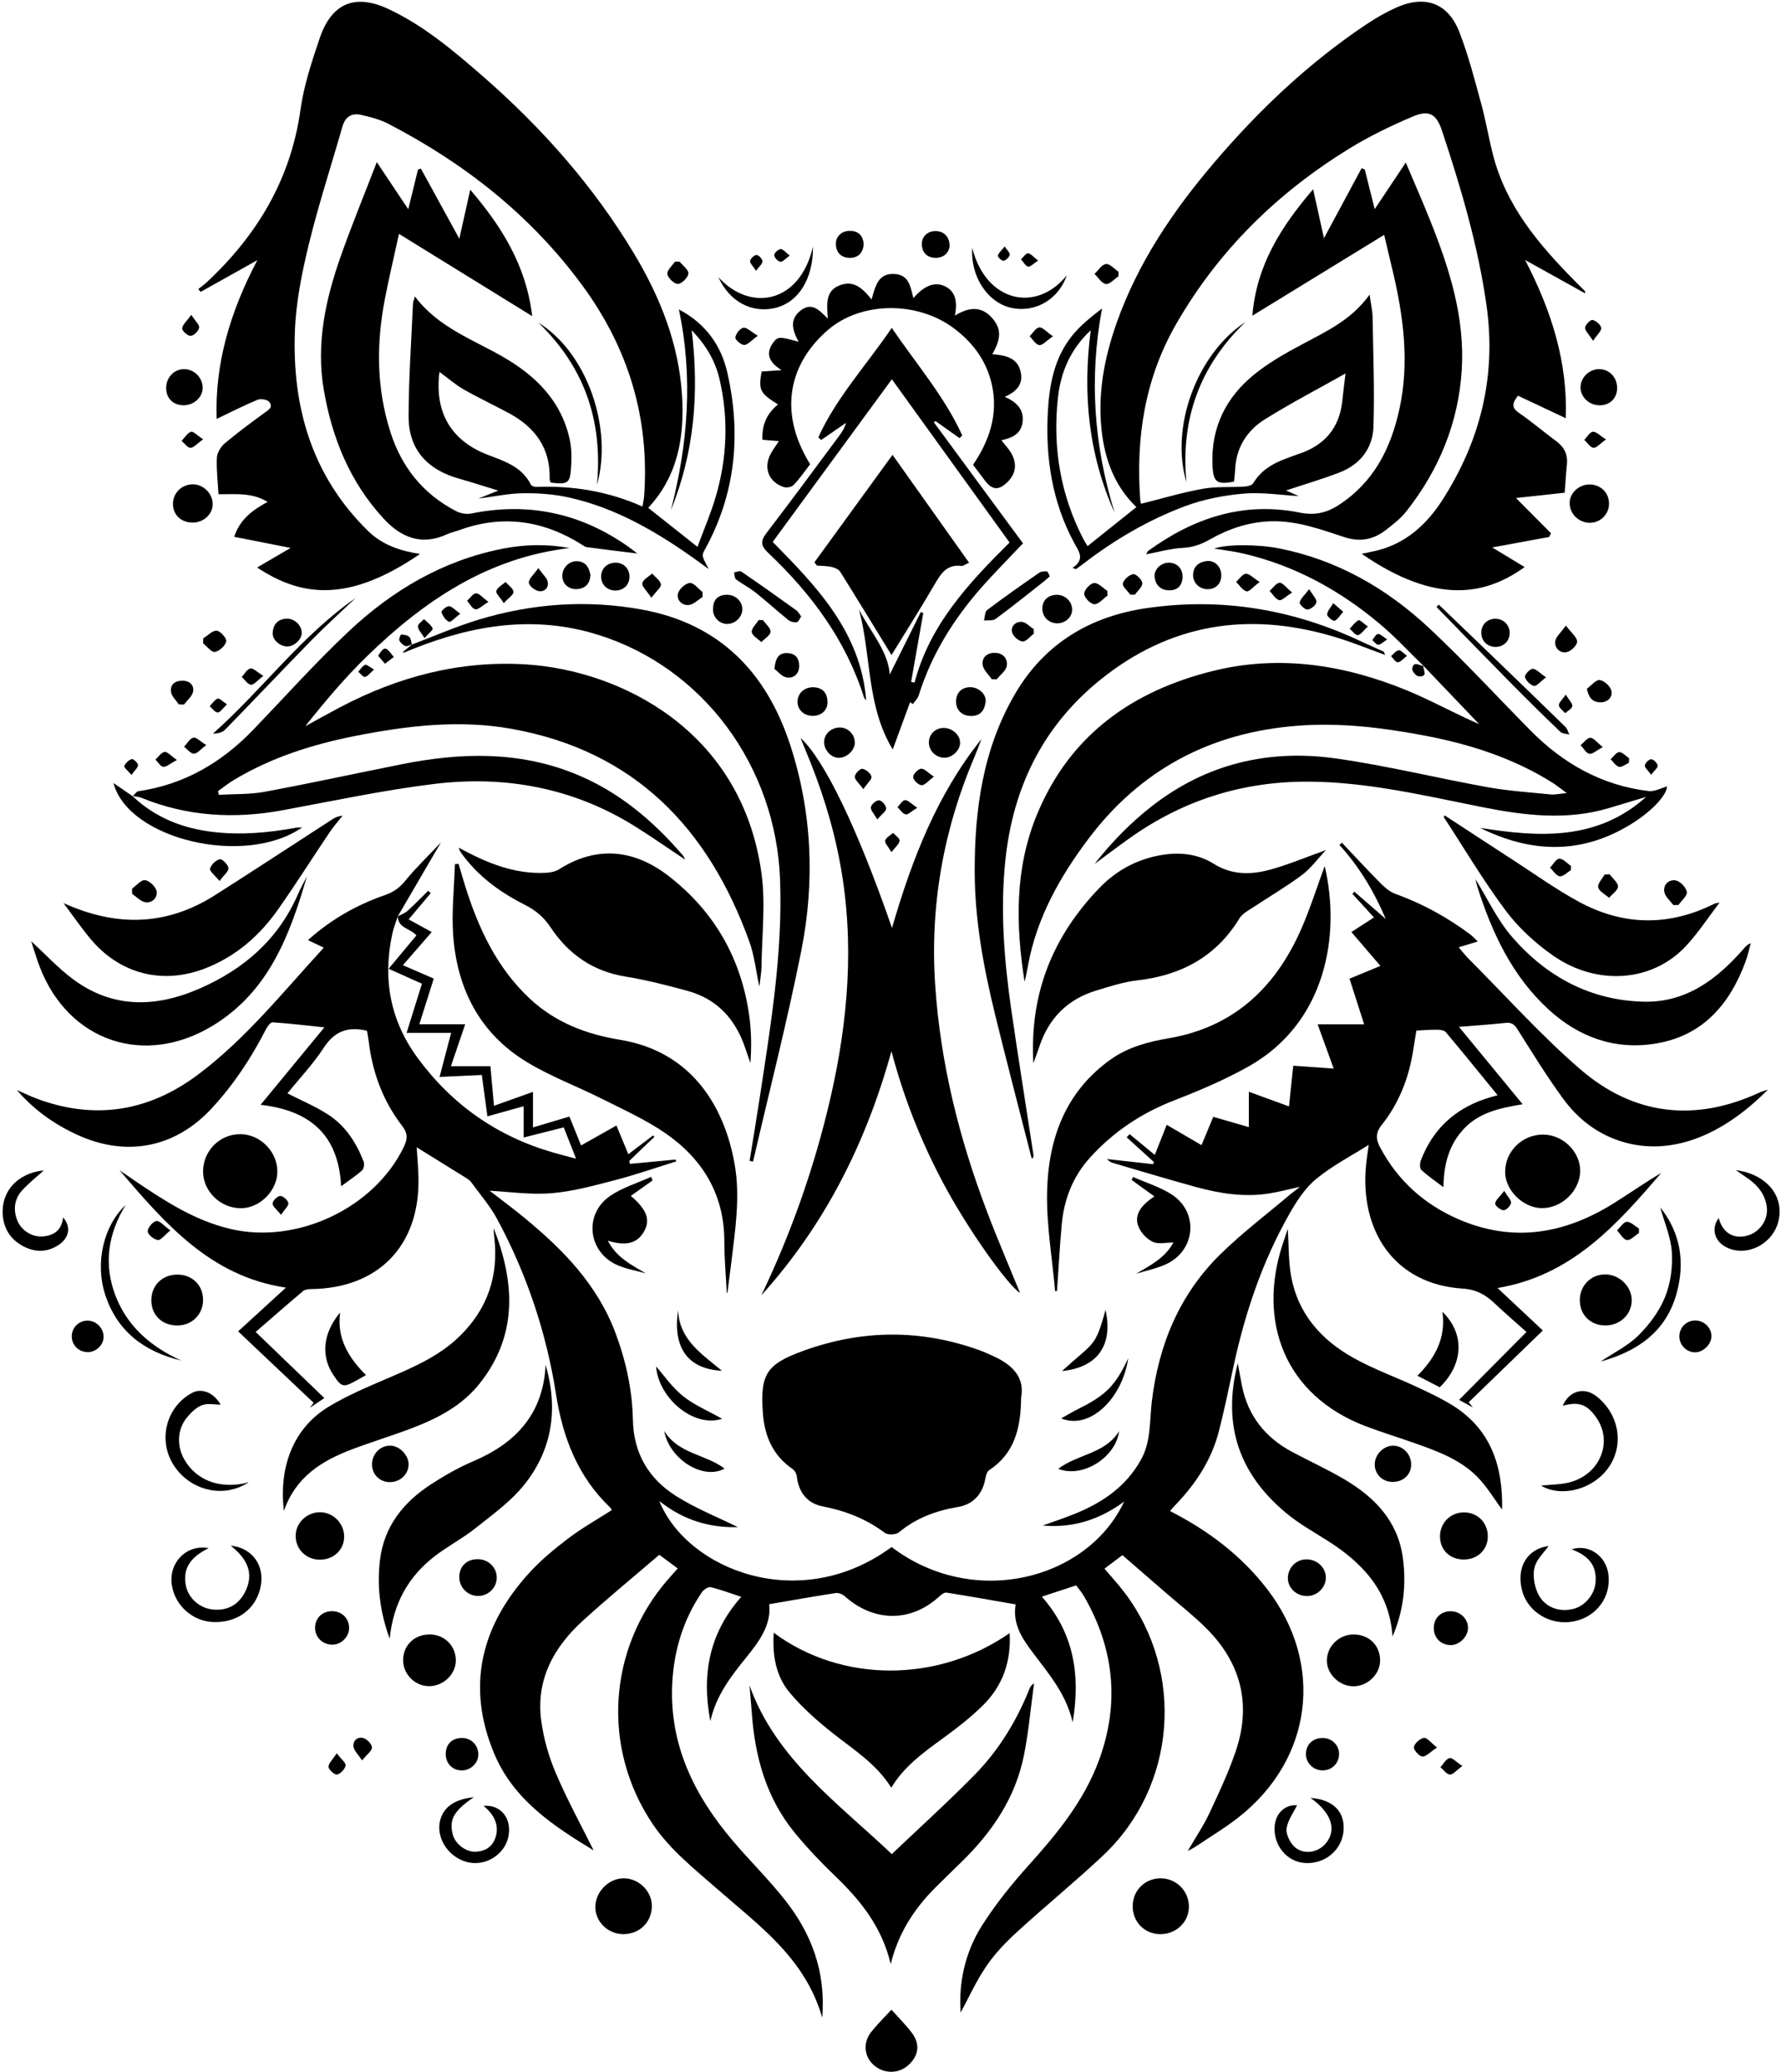 <svg width="485" height="564" viewBox="0 0 485 564" fill="none" xmlns="http://www.w3.org/2000/svg">
<path d="M108.32 249.42C109.23 248.92 110.26 248.57 111.01 247.9C112.94 246.16 114.74 244.28 116.6 242.46L117.31 243.09C115.38 245.39 113.44 247.68 111.29 250.24C113.45 251.43 115.46 252.53 117.57 253.69C114.97 256.68 112.46 259.55 109.71 262.71L118.12 266.35C116.79 270.56 115.51 274.6 114.19 278.79H126.68L122.79 290.2H133.55C133.84 293.38 134.15 296.92 134.52 300.98C138.23 299.65 141.47 298.5 145.14 297.19V306.86C148.72 305.8 151.74 304.9 155.06 303.91C156.02 306.27 157.05 308.83 158.24 311.77C161.45 309.96 164.55 308.21 167.87 306.34C168.81 308.6 169.87 311.16 171.11 314.16C173.45 312.38 175.64 310.72 177.83 309.05L178.21 309.42C175.93 311.61 173.64 313.79 171.36 315.98L171.54 316.79L183.96 315.61L184.13 316.12C178.61 317.83 173.15 319.74 167.57 321.19C161.84 322.68 156.03 324.3 150.17 324.77C144.36 325.24 138.43 324.35 133.34 324.1C135.92 326.1 139.45 328.7 142.83 331.48C153.33 340.12 162.66 349.64 167.59 362.77C170.47 370.44 172.18 378.34 172.35 386.44C172.54 395.62 176.66 402.46 184.04 407.15C189.4 410.56 195.42 412.93 200.95 415.66C193.5 415.85 186.3 413.93 179.55 408.56C187.06 427.18 217.73 439.54 242.8 421.07C265.2 438.08 296.21 429.91 306.12 408.71C299.24 413.77 292.01 415.92 283.96 415.22C286.76 414.21 289.58 413.27 292.35 412.17C300.05 409.1 306.66 404.7 310.78 397.17C313.48 392.23 313.03 386.76 313.66 381.48C315.5 366.08 321.15 352.39 332.27 341.45C338.23 335.58 344.97 330.5 351.37 325.08C352.03 324.52 352.74 324.03 354.03 323.03C350.8 323.74 348.33 324.39 345.82 324.8C338.93 325.95 332.19 324.86 325.57 323.05C318.07 321 310.63 318.74 303.17 316.56C302.55 316.38 301.97 316.08 301.47 315.47C305.65 315.94 309.84 316.4 314.02 316.87L314.22 316.27C311.75 314.03 309.28 311.79 306.81 309.55L307.62 308.7C309.86 310.54 312.09 312.38 314.47 314.34C315.65 311.36 316.75 308.59 317.72 306.15C320.87 307.99 323.91 309.77 327.2 311.69C328.35 308.91 329.37 306.44 330.39 303.98C333.6 304.91 336.72 305.81 340.08 306.78V297.15C343.67 298.46 347.05 299.69 351.02 301.14C351.44 297.08 351.81 293.55 352.17 290.06C355.55 290.3 359.09 290.56 363.19 290.85C361.64 286.59 360.24 282.72 358.82 278.81H371.49C370.1 274.49 368.81 270.49 367.49 266.38C370.25 265.24 372.9 264.15 375.91 262.9C373.22 259.76 370.71 256.83 368.01 253.68C370 252.4 372.07 251.06 374.16 249.71C372.08 247.43 370.18 245.36 368.28 243.28L368.81 242.69C371.45 244.98 374.09 247.27 377.36 250.11C374 242.25 369.99 235.73 364.74 229.97L365.42 229.37C368.89 233.02 372.3 236.72 375.84 240.29C377.02 241.47 378.39 242.71 379.91 243.26C387.31 245.93 394.11 249.65 400.39 254.35C401 254.81 401.51 255.39 402.43 256.25C400.58 256.81 399.09 257.26 397.22 257.83C398.18 258.95 398.93 259.94 399.79 260.81C409.92 270.95 419.53 281.71 430.36 291.05C444.91 303.6 461.6 305.51 479.21 297.34C479.79 297.07 480.43 296.92 481.42 296.58C468.66 309.51 454.69 314.62 441.86 310.78C435.03 308.73 429.67 304.55 425.58 298.93C421.23 292.96 417.33 286.65 413.39 280.39C412.51 278.98 411.79 278.21 410.01 278.41C405.95 278.86 401.87 279.11 397.31 279.49C400.4 283.24 403.15 286.59 405.9 289.93C408.67 293.3 411.45 296.67 414.64 300.55C408.5 301.59 403.02 302.74 398.87 307.01C394.7 311.31 393.17 316.59 393.07 323.13C390.65 321.28 388.72 319.99 387.06 318.43C386.6 318 386.63 316.63 386.91 315.88C390.08 307.52 395.98 301.95 404.44 299.1C405.42 298.77 406.42 298.5 407.82 298.09C403.01 292.2 398.43 286.53 393.74 280.95C393.3 280.43 392.21 280.28 391.42 280.27C389.58 280.24 387.73 280.4 385.7 280.5C385.36 282.61 385.04 284.71 384.68 286.81C383.45 293.95 380.77 300.54 376.27 306.18C374.41 308.51 374.74 310.27 375.91 312.45C380.71 321.39 387.86 327.8 397.1 331.82C411.98 338.3 426.05 335.89 439.43 327.52C443.77 324.81 447.97 321.87 452.38 319.25C440.28 333.37 427.98 347.22 407.81 350.57C412.46 354.93 416.7 358.91 420.14 362.13C413.24 368.81 406.6 375.24 399.96 381.66C400.34 382.13 400.71 382.61 401.09 383.08C400.09 382.53 399.08 381.98 397.33 381.02C403.49 374.82 409.43 368.85 415.69 362.54C412.94 360.08 409.87 357.45 406.94 354.68C404.48 352.36 401.94 350.96 398.28 350.73C379.7 349.53 370.18 334.99 372.02 316.89C372.22 314.97 372.54 313.05 372.74 311.6C368.05 314.57 362.81 317.26 358.37 320.93C355.31 323.46 352.98 327.11 350.99 330.64C343.74 343.45 339.09 357.26 335.97 371.61C334.67 377.6 333.46 383.62 331.93 389.55C329.94 397.28 325.7 403.78 320.2 409.5C319.67 410.06 319.17 410.65 318.61 411.27C329.01 416.59 338.07 423.38 345.14 432.61C360.71 452.93 357.46 478.81 337.28 494.64C333.53 497.58 329.4 500.04 325.44 502.71C324.99 503.01 324.49 503.24 323.45 503.8C325.64 500.02 327.76 496.9 329.34 493.53C331.94 487.99 334.56 482.4 336.52 476.62C340.86 463.85 337.93 452.55 328.4 443.09C324.87 439.59 320.92 436.53 317.17 433.26C313.35 429.95 309.54 426.64 305.66 423.28C304.18 424.4 302.55 425.62 300.77 426.96C302.65 429.19 304.61 431.3 306.33 433.59C322.73 455.32 320.27 486.29 300.45 504.97C292.85 512.13 284.73 518.73 277.02 525.78C273.94 528.6 270.96 531.68 268.62 535.12C265.77 539.31 263.66 544 261.61 547.78C261.02 539.96 262.69 531.51 267.43 524.07C271.12 518.27 275.5 512.83 280.11 507.71C287.94 499.02 295.27 490.07 299.33 478.95C304.95 463.54 303.39 448.68 295.22 434.51C294.6 433.43 293.77 432.48 293.06 431.51C289.82 432.57 286.8 433.56 283.71 434.58C292.29 444.31 294.33 455.61 292.11 468.77C290.05 459.83 284.08 454.01 279.47 447.33C277.2 444.04 275.88 440.46 276.6 436.69C270.2 435.58 263.99 434.47 257.76 433.48C257.19 433.39 256.38 433.98 255.87 434.45C248.16 441.6 237.99 441.59 230.04 434.46C229.43 433.91 228.34 433.48 227.57 433.6C221.62 434.51 215.69 435.57 209.48 436.63C210.07 442.31 206.73 446.77 203.21 451.13C199.04 456.28 195 461.5 193.44 468.46C191.01 455.7 193.15 444.45 201.86 434.63C198.96 433.68 196.28 432.66 193.52 432C192.86 431.84 191.62 432.67 191.13 433.39C186.07 440.83 183.54 449.16 183.07 458.08C182.2 474.76 189.01 488.6 199.49 500.95C204.1 506.38 209.2 511.4 213.63 516.97C220.87 526.09 224.93 536.42 223.91 549.15C219.21 532.87 206.59 524.04 195.29 514.12C189.05 508.65 182.5 503.51 177.78 496.53C163.79 475.82 165.49 448.71 181.94 429.84C182.76 428.9 183.6 427.97 184.55 426.9C182.76 425.57 181.06 424.31 179.54 423.18C172.58 429.16 165.51 434.95 158.76 441.09C150.79 448.33 145.91 457.18 147.38 468.29C148.02 473.15 149.42 478.05 151.34 482.57C154.44 489.84 158.26 496.81 161.65 503.64C150.84 497.07 139.81 489.92 134.52 477.16C126.95 458.92 131 442.59 143.98 428.26C147.17 424.74 150.9 421.65 154.7 418.76C158.41 415.94 162.51 413.64 166.57 411.04C166.52 410.95 166.41 410.56 166.16 410.32C157.35 401.92 153.25 391.27 151.42 379.52C148.8 362.72 143.45 346.8 135.41 331.84C133.49 328.27 130.75 325.13 128.35 321.82C128.02 321.36 127.52 320.98 127.04 320.68C122.46 317.82 117.87 314.99 113.47 312.27C113.62 314.78 113.92 317.85 113.96 320.92C114.22 339.16 102.92 350.68 84.7 350.86C83.97 350.86 83.06 350.96 82.55 351.39C78.23 355.03 73.98 358.75 69.62 362.53C75.87 368.54 81.95 374.39 88.33 380.53C86.43 381.79 85.41 382.47 84.39 383.15L85.41 381.82C78.62 375.4 71.84 368.98 64.85 362.37C68.88 358.69 73.17 354.76 77.86 350.47C57.23 347.39 44.92 332.95 32.54 318.51C33.23 318.98 33.93 319.45 34.62 319.93C35.42 320.48 36.22 321.05 37.03 321.59C45.04 327 53.11 332.22 62.73 334.49C80.9 338.78 101.96 328.82 109.98 312.14C111.02 309.97 111.08 308.47 109.49 306.41C104.26 299.63 101.39 291.81 100.39 283.31C100.28 282.36 100.08 281.42 99.93 280.55C94.76 279.32 91.11 280.66 88.17 285.17C85.26 289.63 81.53 293.56 78.27 297.59C82.01 299.5 85.83 301.1 89.26 303.3C94 306.33 97.01 310.94 99.02 316.14C99.28 316.82 99.09 318.12 98.59 318.56C96.95 320.04 95.08 321.26 92.89 322.88C92.2 309.07 84.65 302.26 70.96 300.71C76.87 293.54 82.4 286.83 88.33 279.63C83.38 279.11 78.82 278.56 74.26 278.26C73.68 278.22 72.82 279.37 72.43 280.14C68.4 287.99 63.58 295.31 57.56 301.77C47.71 312.36 34.52 314.97 21.26 308.97C14.9 306.09 9.26 302.13 4.59 296.69C6.37 297.46 8.12 298.32 9.94 299C25.77 304.94 40.48 302.54 53.87 292.53C66.93 282.76 77.05 270.02 88.17 257.94L83.86 255.88C90.16 250.24 97.15 246.28 104.84 243.62C107.16 242.82 108.8 241.65 110.35 239.74C113.21 236.23 116.51 233.08 120.07 229.29C115.89 236.45 112.11 242.93 108.33 249.4C107.83 250.96 107.2 252.49 106.85 254.08C104.16 266.35 106.22 277.72 113.7 287.91C123.08 300.69 135.4 309.3 150.65 313.7C152.53 314.24 154.43 314.72 156.87 315.37L153.52 306.85C149.73 307.81 146.31 308.67 142.59 309.61V301.1C139.22 302.04 136.09 302.91 132.73 303.85C132.2 299.94 131.73 296.4 131.21 292.59C127.54 292.76 123.9 292.93 119.7 293.12C120.85 288.75 121.86 284.88 122.85 281.13H110.72C112.18 276.44 113.56 272.04 114.9 267.75C111.89 266.4 109.01 265.11 105.82 263.68C108.58 260.37 110.99 257.49 113.4 254.6C111.76 252.67 108.37 252.66 108.32 249.41V249.42Z" fill="black"/>
<path d="M352.66 303.79C349.29 302.97 346.22 302.22 342.85 301.4V309.76C339.13 308.78 335.68 307.88 332.1 306.93C330.97 309.71 329.84 312.46 328.72 315.23C328.96 315.28 329.16 315.39 329.33 315.35C347.7 311.21 362.48 301.69 373.13 286.04C380.63 275.02 381.43 263.14 377.67 250.48C375.66 251.86 373.88 253.08 372 254.37C374.69 257.56 377.17 260.5 379.93 263.77C376.56 265.27 373.59 266.59 370.79 267.83C372.21 272.37 373.56 276.7 374.97 281.21H362.73C363.83 285.07 364.95 288.95 366.16 293.2C361.96 293.01 358.21 292.84 354.52 292.68C353.88 296.52 353.3 300.03 352.67 303.78L352.66 303.79Z" fill="black"/>
<path d="M76.66 275.44C84.99 276.07 92.3 276.62 99.87 277.2C99.2 266.11 101.24 256.06 105.83 246.5L105.21 246.12C100.77 248.59 96.33 251.06 91.47 253.76L94.84 255.5C88.9 262.01 83.08 268.4 76.66 275.44Z" fill="black"/>
<path d="M408.99 275.36C402.47 268.4 396.52 262.04 390.4 255.5L394.59 253.92C389.33 251.08 384.63 248.54 380.05 246.07C381.69 251.32 383.64 256.22 384.67 261.31C385.71 266.41 385.82 271.7 386.37 277.26C393.51 276.66 400.82 276.05 408.99 275.36Z" fill="black"/>
<path d="M193.59 505.05C183.21 493.64 174.43 481.49 174.56 465.06C173.21 482.03 179.18 495.55 193.59 505.05Z" fill="black"/>
<path d="M311.08 465.04C311.2 481.18 302.71 493.28 292.46 504.55C306.77 495.21 312.09 481.61 311.08 465.04Z" fill="black"/>
<path d="M316.2 316.93C320.3 316.51 323.98 316.14 327.65 315.77L327.9 314.83C325.09 313.04 322.28 311.26 319.45 309.45C318.37 311.94 317.41 314.14 316.19 316.93H316.2Z" fill="black"/>
<path d="M157.72 314.7L158.01 315.65C161.66 316.03 165.3 316.42 169.34 316.84C168.23 314.09 167.34 311.89 166.34 309.43C163.36 311.25 160.54 312.98 157.72 314.7Z" fill="black"/>
<path d="M339.75 486.19C346.47 479.33 349.81 471.25 347.97 461.45C348.06 470.64 344.43 478.55 339.75 486.19Z" fill="black"/>
<path d="M137.71 461.26C135.89 470.82 138.89 478.86 145.42 485.79C140.99 478.2 137.54 470.3 137.71 461.26Z" fill="black"/>
<path d="M292.04 154.59C295.58 152.22 293.8 150.14 292.53 147.78C286.47 136.56 284.65 124.45 285.36 111.86C285.78 104.45 287.2 97.27 291.98 91.34C294.25 88.53 297.17 86.23 300.11 83.95C296.54 102.95 297.9 121.38 303.54 139.56C296.42 123.77 294.78 107.25 297.03 89.89C291.5 95.05 288.84 101.29 288.08 108.35C286.63 121.87 288.79 134.78 295.11 146.9C295.42 147.5 295.81 148.05 296.17 148.64C300.57 145.12 304.91 141.66 309.46 138.02C304.11 132.9 301.25 126.27 300.19 118.71C298.7 108.09 300.55 97.91 304.05 87.98C309.81 71.65 319.33 57.55 330.46 44.47C342.66 30.13 356.23 17.25 371.91 6.74C374.57 4.96 377.39 3.33 380.31 2.03C388.09 -1.43 394.34 0.83 397.41 8.72C399.87 15.04 401.56 21.67 403.36 28.23C404.65 32.92 405.42 37.74 406.65 42.44C410.25 56.17 419.06 66.54 428.72 76.35C429.68 77.32 430.65 78.28 431.61 79.24C431.65 79.28 431.63 79.39 431.66 79.85C426.33 76.89 421.19 74.03 415.31 70.76C422.58 84.71 426.94 98.76 426.39 113.83C422.01 111.77 417.63 109.71 413.37 107.7C411.66 109.91 411.72 111.05 413.58 112.33C417.1 114.77 420.39 117.55 423.83 120.11C425.99 121.71 426.98 123.72 426.7 126.41C426.44 129.01 426.28 131.63 426.09 134.11C421.61 134.6 417.33 135.06 412.82 135.55C416.32 139.07 419.33 142.1 422.35 145.12L421.88 146.15C416.8 147.09 411.71 148.02 406.36 149C409.47 150.89 412.28 152.59 415.19 154.35C404.8 161.8 391.35 164.91 370.82 150.73C372.33 150.41 373.65 150.17 374.95 149.85C382.93 147.88 388.58 142.66 392.82 136.05C403.18 119.9 407.53 102.31 404.8 83.08C402.49 66.8 397.85 51.13 392.69 35.6C391.18 31.06 389.21 29.82 384.74 31.71C378.76 34.24 372.85 37.11 367.32 40.51C347.81 52.53 331.84 68.15 320.33 88.13C311.73 103.05 309.28 119.18 310.51 136.08C310.54 136.55 310.71 137.01 310.74 137.12C316.39 135.71 321.87 134.06 327.47 133.05C331.18 132.38 335.05 132.68 338.85 132.44C339.69 132.39 340.91 132.12 341.26 131.54C343.29 128.16 346.36 126.26 349.91 124.93C351.09 124.49 352.27 124.01 353.47 123.62C360.59 121.33 364.75 116.61 365.54 109.07C365.81 106.48 366.15 103.89 366.41 101.65C359.09 105.78 351.61 109.67 344.47 114.12C339.55 117.19 336.58 121.87 336.34 127.93C336.3 128.99 336.14 130.05 336.05 131.08C331.36 131.99 330.38 131.26 330.18 126.58C329.74 116.36 333.86 108.1 341.66 101.83C345.58 98.68 350.04 96.14 354.5 93.77C361.12 90.23 367.99 87.13 372.96 80.2C373.31 82.73 373.75 84.52 373.78 86.33C373.95 96.26 374.34 106.2 374.02 116.12C373.83 121.99 370.44 126.41 364.83 128.58C360.12 130.4 355.26 131.82 350.21 133.5C351.55 134.09 352.73 134.61 353.67 135.02C348.75 134.75 343.61 133.92 338.59 134.36C333.23 134.83 327.75 135.89 322.72 137.77C312.64 141.54 303.38 146.99 294.84 153.58C294.24 154.04 293.62 154.47 293.01 154.91L292.06 154.57L292.04 154.59Z" fill="black"/>
<path d="M174.95 137.91C175.14 136.72 175.35 135.88 175.41 135.04C176.93 113.71 171.1 94.64 158.39 77.43C144.39 58.49 126.46 44.43 105.73 33.69C103.44 32.5 100.83 31.83 98.29 31.26C95.75 30.69 94 31.81 93.25 34.45C90.2 45.11 86.74 55.67 84.11 66.44C82.23 74.17 80.61 82.14 80.31 90.05C79.51 110.8 84.96 129.61 100.28 144.57C104.07 148.27 108.98 149.98 114.39 150.77C94.76 164.21 81.95 162.36 70.02 154.46C73.03 152.7 75.89 151.03 79.14 149.14C73.83 148.09 68.91 147.12 63.79 146.11C65.28 141.43 68.7 138.85 72.87 136.61C68.54 133.95 64.12 134.58 59.5 134.52C59.31 131.1 58.9 127.82 59.06 124.56C59.13 123.21 60.13 121.58 61.2 120.68C64.62 117.79 68.25 115.14 71.86 112.48C72.98 111.65 74.52 110.92 73.33 109.41C72.81 108.75 71.02 108.45 70.15 108.81C66.42 110.35 62.82 112.2 59 114.02C58.48 98.99 62.65 84.93 70.08 70.81C64.44 73.97 59.53 76.71 54.63 79.45L53.99 78.69C54.77 78.07 55.58 77.49 56.31 76.82C70.07 63.98 79.21 48.73 81.85 29.73C82.77 23.14 84.94 16.66 87.09 10.32C90.34 0.77 96.78 -1.81 105.94 2.53C115.47 7.04 123.48 13.79 131.36 20.65C147.51 34.72 161.58 50.57 172.64 68.99C179.81 80.93 184.86 93.61 185.73 107.63C186.43 118.94 184.58 129.63 176.52 138.22C180.86 141.66 185.09 145.01 189.94 148.85C191.62 144.28 193.56 139.78 194.93 135.12C198.01 124.64 198.42 114 195.97 103.32C194.82 98.3 192.32 93.99 188.36 89.89C190.44 107.02 189.05 123.23 182.7 138.86C187.31 120.89 188.81 102.81 184.87 84.22C192.14 88.03 196.38 94.01 198.07 101.43C201.87 118.15 200.35 134.36 191.94 149.6C191.06 151.19 191.04 151.18 192.97 154.88C191.92 154.12 190.88 153.35 189.83 152.59C179.15 144.94 167.93 138.3 154.95 135.41C150.9 134.51 146.64 134.2 142.48 134.25C138.45 134.3 134.43 135.18 130.3 135.7C131.97 135.03 133.59 134.37 135.69 133.53C131.82 132.35 128.45 131.25 125.04 130.29C116.42 127.88 111.26 122.4 111.27 113.33C111.28 103.1 112.02 92.87 112.46 82.64C112.48 82.18 112.71 81.72 113 80.7C119.25 89.04 128.54 92.3 136.86 97.06C145.9 102.24 152.93 109.16 155.18 119.78C155.73 122.4 155.68 125.23 155.46 127.92C155.16 131.57 154.44 131.9 149.94 131.35C149.86 131.05 149.67 130.69 149.68 130.34C149.9 121.97 145.72 116.32 138.65 112.49C134.54 110.27 130.3 108.3 126.25 105.98C123.92 104.64 121.86 102.83 119.68 101.23C118.26 112.21 122.84 120 132.93 123.83C137.48 125.56 142.17 127.08 144.58 131.93C144.76 132.29 145.55 132.55 146.04 132.53C155.99 132.16 165.6 133.7 175 137.89L174.95 137.91Z" fill="black"/>
<path d="M387.68 181.28C383.77 177.49 380.07 173.47 375.92 169.97C364.9 160.67 352.52 153.86 338.36 150.62C335.71 150.01 333 149.71 330.64 149.32C333.97 148.1 342.44 148.1 348.39 149.28C364.16 152.41 377.6 160.14 389.17 170.94C398.72 179.86 407.59 189.52 416.79 198.83C425.69 207.84 436.22 213.78 448.92 215.31C450.59 215.51 452.4 214.48 453.98 214.06C453.79 216.65 449.46 221.27 443.06 224.98C429.87 232.63 416.53 232 403.07 225.33C419.14 227.9 434.92 228.87 448.28 216.9C444.97 217.89 441.66 218.87 438.36 219.88C426.67 223.43 415.01 221.95 403.36 219.63C387.7 216.51 372.16 212.78 356.02 212.75C338.25 212.72 322.23 217.8 307.78 228.02C304.68 230.21 301.66 232.52 298.05 235.17C302.88 229.03 307.88 223.97 313.53 219.54C328.42 207.87 345.48 203.84 363.89 206.45C377.74 208.42 391.38 211.79 405.16 214.27C410.8 215.29 416.57 215.65 422.28 216.23C423.41 216.34 424.58 216.05 426.66 215.86C424.9 214.58 423.85 213.72 422.7 213C411.81 206.16 399.75 202.4 387.24 200.08C376.11 198.01 364.91 196.66 353.49 197.52C329.73 199.31 310.55 209.44 296.25 228.51C288.59 238.72 282.41 249.72 280 262.48C279.7 264.07 279.44 265.66 279.01 267.22C276.6 251.81 276.28 236.56 282.34 221.82C291.29 200.06 308.41 188 330.47 182.58C348.46 178.16 366.1 180.94 383.06 187.89C389.69 190.61 395.99 194.13 402.81 197.11C397.73 191.79 392.65 186.48 387.57 181.16L387.67 181.26L387.68 181.28Z" fill="black"/>
<path d="M400.09 199.57L400.42 198.43C393.87 195.3 387.43 191.9 380.75 189.09C365.29 182.59 349.19 180.2 332.71 183.94C310.27 189.04 294.56 202.82 285 223.49C282.31 229.3 281.04 235.76 279.12 241.92L280.11 242.26C280.57 241.44 281.03 240.61 281.49 239.79C291.33 221.91 304.75 207.89 324.01 200.06C343.35 192.2 363.19 192.49 383.26 196.21C388.88 197.25 394.48 198.44 400.09 199.57Z" fill="black"/>
<path d="M278.07 380.33C278.01 388.81 276.22 395.65 269.32 400.19C268.74 400.57 268.48 401.64 268.33 402.44C267.58 406.69 264.97 409.48 260.93 410.16C254.91 411.17 249.52 413.15 244.78 417.08C243.97 417.75 241.77 417.83 240.94 417.21C235.84 413.38 230.19 411.2 223.95 409.99C219.91 409.2 217.49 406.23 217 401.93C216.92 401.19 216.45 400.26 215.86 399.86C210.51 396.2 208.21 390.94 207.75 384.7C206.97 374.08 208.66 371.34 218.69 367.69C234.78 361.84 250.91 361.73 267.03 367.62C268.31 368.09 269.54 368.68 270.78 369.25C275.88 371.59 279.09 375.09 278.08 380.34L278.07 380.33Z" fill="black"/>
<path d="M36.14 216.74C36.66 216.26 37.13 215.43 37.71 215.35C50.19 213.53 60.4 207.54 69.03 198.56C77.62 189.62 85.91 180.36 94.93 171.88C106.82 160.7 120.58 152.55 136.86 149.35C142.92 148.16 149.01 148.03 155.11 149.17C132.81 151.78 115.41 163.57 99.89 178.67C93.86 184.53 88.43 191 83.12 197.67C86.25 195.96 89.35 194.22 92.5 192.56C108.42 184.14 125.39 179.7 143.38 180.85C168.87 182.49 202.03 198.72 207.37 237.71C208.51 246.01 207.47 254.62 207.37 263.08C207.35 264.73 207.03 266.37 206.79 268.54C205.83 264.12 205.42 260.04 204.06 256.29C192.91 225.39 172.75 204.37 139.33 198.38C125.09 195.83 110.94 197.52 96.9 200.28C85.19 202.58 73.9 206.14 63.6 212.35C62.13 213.24 60.78 214.32 59.37 215.32L59.59 216.34C63.78 216.09 68.05 216.26 72.14 215.5C84.67 213.18 97.12 210.45 109.62 207.97C125.36 204.85 140.99 204.41 156.24 210.47C168.23 215.23 177.78 223.28 186.08 232.96C186.24 233.15 186.31 233.43 186.56 233.97C181.81 230.81 177.4 227.71 172.83 224.86C156 214.38 137.49 211.01 118.11 213.39C104.32 215.09 90.67 218 76.98 220.53C63.82 222.96 50.99 222.24 38.51 217.15C37.74 216.84 36.86 216.81 36.03 216.65L36.13 216.73L36.14 216.74Z" fill="black"/>
<path d="M85.34 198.4L85.72 199.32C88.18 198.87 90.64 198.46 93.09 197.97C108.9 194.82 124.71 192.14 140.95 194.67C161.83 197.91 179.44 207.02 192.84 223.48C197.66 229.41 201.63 236.03 205.64 241.82C204.78 235.56 203.36 228.64 200.06 222.3C186.56 196.34 165.64 182.17 135.87 182.43C125.04 182.52 114.63 185.05 104.7 189.26C98.13 192.05 91.78 195.34 85.33 198.41L85.34 198.4Z" fill="black"/>
<path d="M207.33 352.57C215.57 335.33 221.85 317.46 226.13 298.92C230.99 277.83 232.75 256.54 228.79 235.06C226.82 224.4 223.55 214.12 219.33 204.13C218.92 203.16 218.54 202.18 218.01 200.86C224.56 206.87 233.5 225.48 242.91 252.58C248.39 233.74 255.2 216.2 267.28 201.15C266.66 202.74 266.08 204.34 265.41 205.91C256.9 225.8 253.22 246.53 254.67 268.13C256.1 289.49 261.25 310.02 268.85 329.96C271.72 337.5 274.92 344.92 277.79 351.95C274.18 349.55 263.32 334.21 256.8 321.9C250.91 310.79 246.22 299.19 242.76 286.12C235.72 311.52 224.41 333.62 207.33 352.56V352.57Z" fill="black"/>
<path d="M312.12 150.87C312.39 150.4 312.48 150.09 312.68 149.94C325.03 140.98 338.56 136.45 353.89 139.51C357.89 140.31 361.08 139.71 364.54 137.47C374.15 131.23 378.76 122 381.1 111.29C383.89 98.49 382.16 85.89 379.17 73.37C378.43 70.26 377.7 67.15 376.93 63.93C365 71.24 353.26 78.44 341.04 85.93C342.16 72.19 348.85 61.71 357.59 51.51C358.62 56.14 359.54 60.3 360.54 64.83C364.09 58.23 367.44 52.01 370.79 45.79L371.65 46.12C372.52 49.58 373.39 53.04 374.36 56.92C377.16 52.73 379.8 48.76 382.82 44.24C385.24 49.96 387.51 55.09 389.58 60.3C394.74 73.22 398.92 86.41 398.07 100.56C397.2 114.98 391.92 127.81 383.02 139.12C381.42 141.16 379.27 142.82 377.19 144.41C373.89 146.92 370.26 147.55 366.17 146.22C359.71 144.11 353.31 141.73 346.31 141.88C340.18 142.01 334.64 143.9 329.41 146.86C327.08 148.18 324.8 149 322.04 149.13C318.79 149.28 315.57 150.23 312.12 150.88V150.87Z" fill="black"/>
<path d="M102.6 44.12C105.75 48.83 108.34 52.7 111.18 56.95C112.12 53.12 112.98 49.63 113.83 46.14L114.61 45.88C118 52.06 121.38 58.23 125.08 64.97C126.1 60.42 127.03 56.26 128.06 51.64C136.68 61.73 143.28 72.26 144.93 86.05C132.62 78.45 120.86 71.19 108.65 63.66C107.31 69.81 105.94 75.54 104.82 81.33C102.46 93.47 102.5 105.53 106.27 117.45C109.33 127.13 115.19 134.46 124.22 139.13C125.4 139.74 127.03 140.03 128.32 139.77C143.89 136.62 158.11 139.64 171.07 148.78C171.93 149.39 172.75 150.05 173.55 150.66C168.94 150.09 164.39 149.54 159.84 148.94C159.39 148.88 158.96 148.57 158.56 148.31C148.03 141.65 136.91 139.97 125.07 144.29C123.97 144.69 122.81 144.92 121.75 145.41C114.83 148.6 109.26 146.35 104.46 141.15C95.3 131.23 90.43 119.24 88.18 106.15C86.02 93.6 88.64 81.5 92.8 69.72C95.74 61.4 99.1 53.24 102.61 44.13L102.6 44.12Z" fill="black"/>
<path d="M280.94 315.28C277.6 302.21 274.17 289.16 270.96 276.06C267.85 263.35 265.47 250.49 265.43 237.36C265.38 220.31 267.68 203.67 276.54 188.67C284.56 175.08 296.91 167.74 312.32 165.51C332.77 162.55 352.3 165.87 370.93 174.71C372.85 175.62 374.82 176.44 376.75 177.34C376.93 177.42 376.97 177.79 377.19 178.26C372.82 176.67 368.71 175 364.5 173.68C341.82 166.58 320.54 169.05 301.36 183.67C284.78 196.3 275.99 213.34 273.8 233.97C272.32 247.87 273.47 261.65 275.47 275.38C277.36 288.39 279.45 301.36 281.43 314.35C281.47 314.62 281.37 314.91 281.33 315.19L280.95 315.27L280.94 315.28Z" fill="black"/>
<path d="M112.17 175.44C118.24 173.15 124.2 170.51 130.4 168.64C144.98 164.24 159.85 163.17 174.9 165.93C195.97 169.8 208.72 183.01 215.17 202.71C221.17 221.05 221.95 239.95 218.21 258.76C214.38 278 209.49 297.03 205.07 316.16L204.13 315.96C205.02 310.42 205.96 304.88 206.8 299.33C209.81 279.49 213.16 259.72 212.43 239.48C211.31 208.62 191.57 181.75 162.9 172.79C145.54 167.36 128.86 170.08 112.44 176.64C111.63 176.96 110.84 177.31 110.03 177.63C109.96 177.66 109.85 177.59 109.62 177.54C110.55 176.77 111.41 176.06 112.27 175.34L112.18 175.43L112.17 175.44Z" fill="black"/>
<path d="M197.91 351.87C197.68 347.2 197.25 342.53 197.25 337.86C197.23 325.04 191.3 315.37 181.08 308.36C175.76 304.71 169.76 302.02 163.96 299.1C157.19 295.69 150.01 293.02 143.55 289.12C130.76 281.39 124.51 269.32 123.42 254.7C122.94 248.25 123.69 241.71 123.88 235.21L124.88 235.13C125.51 237.25 126.11 239.39 126.78 241.5C130.38 252.87 135.34 263.44 144.24 271.78C151.2 278.3 159.66 281.51 168.84 283.01C187.89 286.13 197.14 300.53 200.04 316.77C201.64 325.76 200.22 334.65 199.16 343.55C198.83 346.33 198.44 349.11 198.08 351.89L197.9 351.87H197.91Z" fill="black"/>
<path d="M287.33 351.43C286.54 342.44 284.95 333.44 285.14 324.47C285.45 310.01 290.09 297.09 302.59 288.27C307.31 284.94 312.78 283.54 318.39 282.57C335.79 279.58 347.12 269.01 354.12 253.38C356.72 247.57 358.62 241.45 360.74 235.73C365.19 254.63 360.98 278.39 340.18 290.17C333.69 293.84 326.74 296.79 319.77 299.49C310.84 302.95 303.18 308.06 296.8 315.11C292.13 320.27 289.74 326.49 289.12 333.35C288.58 339.35 288.26 345.38 287.84 351.39L287.33 351.42V351.43Z" fill="black"/>
<path d="M204.1 458.74C211.31 478.84 228.24 490.77 242.85 504.65C250.32 497.55 258.06 490.55 265.36 483.13C271.98 476.4 276.85 468.4 280.37 459.62C280.58 459.1 280.86 458.6 281.59 458.22C280.69 464.75 280.12 471.35 278.83 477.8C276.53 489.27 270.24 498.57 261.98 506.64C259.54 509.03 257.08 511.4 254.66 513.82C248.99 519.51 244.69 526.03 242.56 534.56C240.15 524.49 234.39 517.32 227.57 510.76C223.64 506.98 219.84 503.02 216.39 498.8C208.76 489.48 205.65 478.42 204.76 466.61C204.56 463.99 204.32 461.37 204.1 458.75V458.74Z" fill="black"/>
<path d="M210.71 444.41C229.17 458.1 255.38 458.1 274.95 444.5C275.37 452.14 273.12 458.68 267.89 463.94C264.61 467.24 260.88 470.12 257.12 472.88C251.77 476.8 246.33 480.57 242.71 486.58C238.66 480.09 232.51 476.27 226.88 471.82C222.64 468.47 218.49 464.82 215.04 460.69C211.33 456.24 210.27 450.61 210.71 444.41Z" fill="black"/>
<path d="M124.93 230.73C132.63 234.92 140.15 237.99 148.63 237.56C149.85 237.5 151.22 237.25 152.22 236.62C162.66 229.99 172.87 231.3 182.11 238.46C194.63 248.15 202.03 261.17 204.1 276.98C204.63 281.02 204.65 285.13 204.35 289.34C203.89 288 203.41 286.67 202.96 285.33C200.36 277.51 195.39 271.96 187.32 269.73C181.71 268.18 176.03 266.74 170.29 265.8C161.42 264.35 154.81 259.72 149.94 252.41C148.16 249.74 145.96 247.81 143.08 246.36C136.85 243.23 131.2 239.27 126.79 233.74C126.31 233.13 125.84 232.51 125.39 231.87C125.24 231.65 125.18 231.38 124.91 230.73H124.93Z" fill="black"/>
<path d="M169.38 241.83C167.43 241.21 165.89 240.56 164.28 240.27C163.51 240.13 162.34 240.39 161.83 240.93C157.83 245.07 157.34 251.99 160.77 256.54C164.75 261.81 170.21 263.96 176.69 263.24C183.49 262.48 188.36 258.85 191.57 252.45C188.52 250.44 185.6 248.52 182.33 246.36C181.73 250.68 179.89 253.27 176.12 253.89C173.19 254.37 170.41 253.85 168.59 251.17C166.43 248.01 166.92 244.93 169.38 241.84V241.83Z" fill="black"/>
<path d="M281.41 289.42C280.32 270.22 286.83 254.74 299.35 241.72C304.17 236.71 310.19 233.54 317.24 232.58C321.96 231.94 326.55 232.62 330.47 235.08C335.61 238.3 340.86 238.11 346.19 236.62C351.01 235.27 355.66 233.31 361.09 231.37C358.7 233.9 356.89 236.42 354.52 238.18C350.24 241.36 345.61 244.07 341.16 247.02C339.88 247.87 338.33 248.66 337.58 249.88C331.2 260.38 321.69 265.46 309.72 266.84C305.89 267.28 302.13 268.51 298.42 269.64C290.7 272.01 285.61 277.15 283.05 284.81C282.63 286.08 282.15 287.33 281.4 289.41L281.41 289.42Z" fill="black"/>
<path d="M293.76 252.49C298.52 260.35 304.03 263.58 311.69 263.3C319.09 263.03 325.56 258.24 326.95 251.9C327.92 247.5 326.28 243.66 323.34 240.69C321.27 238.59 318.9 241.25 316.64 241.57C316.5 241.59 316.38 241.79 316.22 241.95C318.5 244.43 319.15 247.23 317.47 250.25C315.9 253.08 313.41 254.37 310.15 253.97C305.86 253.44 303.87 250.71 303.44 246.1C299.99 248.39 296.94 250.4 293.77 252.5L293.76 252.49Z" fill="black"/>
<path d="M233.88 165.86C237.1 172.02 241.93 177.42 242.29 183.59C244.82 178.51 247.8 172.53 250.78 166.55L251.42 166.89C250.32 173.12 249.22 179.34 248.12 185.57L249.05 185.81C253.14 170.12 263.7 158.8 274.92 147.66C264.22 132.82 253.58 118.08 242.87 103.22C231.98 118.07 221.28 132.68 210.42 147.5C222.48 159.73 234.4 172.07 235.88 190.6C235.68 190.34 235.37 190.11 235.28 189.82C230.35 174.23 220.93 161.58 209.23 150.51C207.15 148.54 207.04 147.29 208.76 145.04C215.47 136.3 221.99 127.4 228.58 118.56C229.32 117.56 230 116.51 230.38 115.09C228.12 116.65 225.86 118.21 223.61 119.77L222.85 119.02C227.77 108.19 235.89 99.48 242.84 89.24C249.6 99.17 257.23 107.95 262.05 118.54L261.29 119.24C259.11 117.7 256.93 116.15 254.76 114.61L254.29 114.92C262.38 125.91 270.48 136.89 278.58 147.89C274.69 152.01 270.83 155.86 267.24 159.94C259.63 168.59 253.63 178.21 250.17 189.3C249.9 190.16 249.12 190.87 248.58 191.64L247.83 191.13C246.27 195.39 244.7 199.65 243.11 203.99C235.92 192.2 237.31 178.46 233.91 165.86H233.88Z" fill="black"/>
<path d="M270.22 96.4C273.77 96.71 277.04 97.31 277.94 101.16C278.7 104.41 277 106.55 273.61 108C276.9 109.46 278.94 111.51 278.45 114.98C277.99 118.27 275.41 119.23 272.7 119.83C273.71 121.17 274.91 122.35 275.62 123.78C276.91 126.36 276.61 128.89 274.52 131.04C272 133.62 270.16 133.48 268.06 130.61C267.09 129.28 266.08 127.97 264.98 126.51C269.44 119.93 271.87 112.79 270.12 104.77C268.73 98.41 265.12 93.44 259.98 89.52C249.95 81.86 234.55 82.01 225.51 89.77C215.3 98.53 211.52 111.65 220.62 126.36C219.17 128.23 217.79 130.25 216.13 132C215.6 132.56 214.21 132.83 213.43 132.57C209.27 131.17 207.82 127.31 209.91 123.45C210.5 122.36 211.26 121.36 212.11 120.07L207.63 119.7C207.42 115.6 208.89 112.51 211.86 110.08C206.93 107 206.5 106.15 207.4 101.12C208.87 101.02 210.39 100.92 212.84 100.75C209.46 98.65 208.37 96.27 210.53 93.29C211.77 91.58 212.21 91.55 217.49 93.03C215.77 89.88 214.89 86.86 218.14 84.43C221.12 82.2 223.11 84.41 225.42 86.72C225.19 82.8 224.65 79.11 228.81 77.61C231.94 76.48 234.35 77.65 237.33 81.51C238.39 78.14 238.95 74.28 243.64 74.57C247.63 74.82 247.94 78.19 248.73 81.13C251.72 77.69 254.57 76.63 257.27 77.89C259.94 79.14 260.88 81.71 260.03 85.91C263.72 83.63 267.22 83.13 270.25 86.65C272.67 89.45 272.69 92.11 270.23 96.39L270.22 96.4Z" fill="black"/>
<path d="M350.69 334.48C350.97 338.75 350.84 343.17 351.61 347.42C353.47 357.63 359.86 364.75 368.63 369.63C374.13 372.69 380.13 374.84 385.86 377.51C389.03 378.98 392.2 380.49 395.19 382.29C406.08 388.88 409.3 399.19 409.05 410.88C406.85 407.94 404.89 404.56 402.22 401.89C397.58 397.24 391.46 394.99 385.38 392.85C380.89 391.26 376.33 389.87 371.88 388.18C349.82 379.79 342.42 359.74 349.25 338.76C349.73 337.3 350.24 335.84 350.69 334.49V334.48Z" fill="black"/>
<path d="M134.43 334.27C140.28 349.17 141.05 363.59 130.46 376.76C125.74 382.62 119.23 386.02 112.35 388.65C106.91 390.73 101.31 392.42 95.86 394.48C87.63 397.58 80.49 402.01 77.31 411.26C75.87 398.96 80.07 388.63 89.42 382.93C94.45 379.87 99.96 377.55 105.39 375.22C112.48 372.18 119.55 369.18 125.19 363.67C132.84 356.2 135.85 347.14 134.58 336.59C134.49 335.82 134.48 335.05 134.43 334.28V334.27Z" fill="black"/>
<path d="M17.3 245.81C31.73 252.35 45.4 252.01 58.56 243.64C69.25 236.85 79.83 229.89 90.46 223.02C91.25 222.51 92.11 222.12 93.29 222.03C92.13 223.49 90.88 224.88 89.84 226.42C85.11 233.44 80.59 240.61 75.72 247.53C70.69 254.67 64.27 260.28 56.02 263.52C44.37 268.11 32.66 265.16 24.63 255.53C22.09 252.48 19.83 249.19 17.29 245.8L17.3 245.81Z" fill="black"/>
<path d="M393.4 221.93C399.49 225.91 405.57 229.9 411.68 233.85C417.73 237.76 423.61 242 429.93 245.43C442.03 252 454.46 252.19 466.87 245.97C467.1 245.85 467.38 245.85 468.28 245.66C465.03 249.91 462.39 253.98 459.13 257.48C450.01 267.28 434.9 268.49 422.84 260.03C418.05 256.67 413.51 252.5 410.02 247.84C403.93 239.7 398.73 230.89 393.15 222.37L393.4 221.94V221.93Z" fill="black"/>
<path d="M379.21 445.42C378.37 433.14 371.1 425.38 361.37 419.26C357.58 416.87 353.62 414.65 350.2 411.79C337.61 401.29 332.72 388.07 337.07 371.04C337.54 373.59 337.85 375.36 338.2 377.12C339.81 385.33 344.52 391.23 351.8 395.14C356.6 397.72 361.59 399.97 366.27 402.75C374.45 407.61 380.7 414.1 382.03 424.06C383.01 431.38 382.2 438.52 379.21 445.42Z" fill="black"/>
<path d="M148.58 371.47C152.08 383.47 150.41 394.62 142.7 404.19C139.04 408.73 134.08 412.28 129.46 415.96C125.97 418.74 121.93 420.83 118.39 423.56C111.2 429.1 107.07 436.48 106.12 446.03C103.47 438.76 102.61 431.75 103.48 424.59C104.6 415.38 109.9 408.85 117.4 403.98C121.06 401.6 124.91 399.41 128.92 397.7C140.59 392.74 147.96 384.71 148.58 371.47Z" fill="black"/>
<path d="M221.77 153.07C228.72 143.51 235.66 133.95 243.05 123.8C250.11 133.75 256.92 143.33 263.89 153.15C262.83 153.63 262.29 154.1 261.83 154.04C257.92 153.54 256.28 156.02 254.58 158.94C250.64 165.71 246.43 172.33 242.77 178.29C238.35 171.08 233.61 163.3 228.78 155.59C228.36 154.93 227.29 154.5 226.45 154.31C225.16 154.03 223.8 154.05 222.47 153.94L221.79 153.07H221.77Z" fill="black"/>
<path d="M242.77 142.8C240.84 145.73 239.04 148.34 237.42 151.07C237.08 151.65 237.18 152.76 237.49 153.43C239.1 156.79 240.86 160.09 242.7 163.68C244.64 159.93 246.49 156.42 248.26 152.88C248.47 152.45 248.51 151.7 248.27 151.32C246.55 148.54 244.73 145.82 242.77 142.81V142.8Z" fill="black"/>
<path d="M83.59 238.49C78.95 254.48 73.24 269.81 58.03 279.11C39.41 290.49 18.72 283.54 10.85 263.25C9.95 260.92 9.26 258.5 8.49 256.16C12.19 259.58 15.59 263.25 19.51 266.24C30.54 274.64 42.46 274.31 54.6 268.96C66.52 263.7 75.82 255.61 81.13 243.42C81.86 241.74 82.77 240.14 83.6 238.5L83.59 238.49Z" fill="black"/>
<path d="M61.93 271.15C52.65 275.73 43.22 279.33 32.64 278.27C43.83 281.68 53.4 278.35 61.93 271.15Z" fill="black"/>
<path d="M401.8 239.31C404.96 244.38 407.71 250.37 411.86 255.13C421.17 265.82 433.03 272.25 447.5 272.64C459.13 272.95 467.5 266.59 474.75 258.33C475.25 257.75 475.71 257.14 476.76 256.72C476.3 258.37 475.96 260.07 475.37 261.67C471.04 273.38 463.68 281.98 450.75 284.06C439.63 285.85 429.84 282.22 421.71 274.77C411.82 265.71 406.29 253.91 402.3 241.32C402.04 240.5 401.88 239.66 401.8 239.32V239.31Z" fill="black"/>
<path d="M423.61 271.15C432.41 278.4 442.14 281.73 453.43 278.18C442.61 279.54 433.03 275.69 423.61 271.15Z" fill="black"/>
<path d="M409.88 318.96C409.88 313.4 414.49 308.83 420.13 308.81C425.57 308.79 430.34 313.44 430.31 318.72C430.28 324.06 425.3 328.89 419.87 328.83C414.75 328.78 409.88 323.97 409.87 318.96H409.88Z" fill="black"/>
<path d="M55.3 318.95C55.25 313.26 59.85 308.64 65.49 308.7C70.91 308.76 75.53 313.44 75.53 318.88C75.53 324.06 70.77 328.85 65.59 328.86C60.08 328.87 55.35 324.31 55.3 318.94V318.95Z" fill="black"/>
<path d="M177.72 321.28C175.76 322.68 173.79 324.07 171.79 325.49C176.15 329.26 177.15 331.96 175.42 335.12C173.63 338.39 170.48 339.26 165.53 337.69C167.81 342.2 171.85 344.23 175.84 346.58C173.3 345.87 170.65 345.41 168.24 344.39C160.12 340.95 158.85 330.5 166.15 325.51C169.49 323.22 173.58 322.01 177.33 320.31L177.71 321.28H177.72Z" fill="black"/>
<path d="M309.42 346.67C313.32 344.36 317.3 342.38 319.54 338.18C317.61 338.18 315.54 338.71 313.99 338.03C312.4 337.34 310.85 335.7 310.13 334.09C308.75 331.05 310.29 328.31 314.37 325.64C313.23 324.82 312.17 324.06 311.11 323.3C310.12 322.59 309.14 321.87 308.15 321.15L308.56 320.35C312.06 321.9 315.83 323.04 319.02 325.08C326.46 329.83 325.66 340.25 317.66 344.04C315.07 345.27 312.17 345.82 309.41 346.68L309.42 346.67Z" fill="black"/>
<path d="M308.45 518.77C308.5 514.49 311.81 511.23 316.09 511.24C320.39 511.25 323.84 514.79 323.76 519.1C323.68 523.24 320.22 526.48 315.92 526.44C311.65 526.4 308.41 523.07 308.45 518.77Z" fill="black"/>
<path d="M169.85 526.44C165.62 526.48 162.1 523.1 162.12 519.02C162.14 514.97 165.67 511.34 169.68 511.24C173.79 511.14 177.44 514.59 177.51 518.64C177.59 523.02 174.27 526.4 169.85 526.44Z" fill="black"/>
<path d="M56.82 421.38C51.62 423.94 49.8 427.03 50.6 431.47C51.22 434.9 54.27 437.67 57.87 438.07C62.13 438.54 65.42 436.56 67.11 432.5C68.9 428.18 67.55 424.47 62.82 420.69C68.78 421.29 72.27 426.24 70.91 432.18C69.57 438.05 64.59 441.69 58.14 441.49C52.53 441.32 47.73 437.1 46.81 431.54C45.81 425.46 50.68 420.25 56.81 421.37L56.82 421.38Z" fill="black"/>
<path d="M427.97 421.7C432.7 420.14 437.38 423.53 438 428.54C438.76 434.68 434.78 440.07 428.58 441.31C422.28 442.57 416 438.8 414.48 432.85C412.86 426.48 415.94 421.59 421.72 420.78C420.49 422.55 418.47 424.37 417.9 426.57C417.35 428.7 417.78 431.45 418.71 433.52C420.45 437.42 424.46 438.93 428.53 437.89C431.64 437.1 434.25 433.95 434.5 430.69C434.84 426.3 432.9 423.55 427.96 421.69L427.97 421.7Z" fill="black"/>
<path d="M36.05 216.65C42.21 222.51 49.63 225.45 58 226.44C65.55 227.33 72.98 226.68 80.39 225.33C80.95 225.23 81.54 225.24 82.31 225.19C66.77 236.04 34.93 228.49 30.9 213.13C32.66 214.34 34.4 215.53 36.14 216.73L36.05 216.65Z" fill="black"/>
<path d="M242.75 546.99C244.71 549.18 246.65 551.1 248.28 553.25C250.63 556.33 250.21 559.51 247.39 562.07C244.67 564.54 240.63 564.51 237.85 562C235.31 559.7 234.96 555.95 237.24 553.07C238.86 551.02 240.75 549.18 242.75 547V546.99Z" fill="black"/>
<path d="M368.56 444.87C372.76 444.85 375.83 447.82 375.83 451.93C375.83 455.64 372.53 458.9 368.68 458.97C364.89 459.04 361.39 455.78 361.33 452.1C361.27 448.19 364.57 444.89 368.55 444.87H368.56Z" fill="black"/>
<path d="M124.13 452.06C124.06 455.79 120.64 458.99 116.78 458.94C112.92 458.89 109.72 455.62 109.78 451.78C109.84 447.68 113 444.75 117.22 444.87C121.19 444.98 124.21 448.13 124.13 452.06Z" fill="black"/>
<path d="M55.3 353.79C55.31 357.76 52.29 360.76 48.28 360.77C44.12 360.77 41.2 357.94 41.21 353.91C41.22 349.88 44.14 346.96 48.22 346.92C52.31 346.88 55.29 349.77 55.3 353.79Z" fill="black"/>
<path d="M437.23 360.76C433.14 360.79 430.21 357.91 430.21 353.88C430.21 349.91 433.26 346.83 437.17 346.87C441.01 346.91 444.33 350.14 444.35 353.86C444.37 357.71 441.24 360.73 437.23 360.76Z" fill="black"/>
<path d="M67.75 403.4C60.94 408.03 51.53 405.68 47.16 398.57C42.97 391.76 45.31 382.89 52.28 379.13C55.01 377.66 58.27 379.13 60.09 382.33C58.53 382.33 56.58 381.87 55.03 382.46C53.41 383.07 51.96 384.51 50.83 385.91C48.2 389.18 48.11 393.74 50.3 397.43C53.46 402.76 59.43 405.13 66.31 403.79C66.67 403.72 67.03 403.6 67.76 403.4H67.75Z" fill="black"/>
<path d="M419.68 404.37C422.46 404.03 425.48 404.12 428.18 403.25C435.99 400.73 439.1 392.25 434.79 385.96C432.23 382.23 429.96 381.41 425.56 382.62C427.31 378.57 431.35 377.41 434.69 380C440.86 384.77 442.36 393.11 438.15 399.27C433.97 405.38 425.34 407.67 419.67 404.38L419.68 404.37Z" fill="black"/>
<path d="M87.2 424.52C83.38 424.55 80.46 421.68 80.51 417.96C80.56 414.46 83.59 411.57 87.18 411.6C90.71 411.63 93.65 414.56 93.72 418.12C93.79 421.71 90.97 424.48 87.21 424.51L87.2 424.52Z" fill="black"/>
<path d="M405.16 418.11C405.2 421.74 402.39 424.48 398.62 424.47C394.78 424.47 392.12 421.85 392.14 418.1C392.16 414.48 395.02 411.64 398.66 411.64C402.34 411.64 405.12 414.41 405.16 418.11Z" fill="black"/>
<path d="M131.65 491.53C136.38 491.05 139.54 495.04 138.41 500.06C137.31 504.95 132.02 508.11 127.13 506.8C121.89 505.4 118.5 499.9 119.95 495.14C121.01 491.66 124 489.69 129.04 489.16C123.58 492.85 122.21 495.3 123.32 499.39C124 501.88 126.79 504.08 129.46 504C131.85 503.93 133.81 502.92 134.77 500.57C136.08 497.36 134.93 494.09 131.65 491.52V491.53Z" fill="black"/>
<path d="M356.91 489.36C362.91 489.79 366.2 492.99 365.89 498.08C365.56 503.48 360.85 507.47 355.28 507.07C350.42 506.72 346.73 502.23 347.11 497.12C347.39 493.35 350.08 491.13 353.23 491.35C352.3 493.23 350.81 495.25 350.38 497.49C350.1 498.92 351.03 500.97 352.06 502.2C354.35 504.93 358.72 504.53 361.06 501.71C364.12 498.03 362.56 493.39 356.9 489.37L356.91 489.36Z" fill="black"/>
<path d="M11.92 318.56C10 320.31 7.79 322.03 5.96 324.07C3.94 326.33 3.57 329.16 4.64 332C5.7 334.84 8.62 336.71 11.48 336.54C14.68 336.35 16.79 334.85 17.19 331.38C19.36 333.82 18.92 336.8 16.13 338.73C13.27 340.71 10.16 340.96 7 339.53C3.47 337.92 1.27 335.13 0.81 331.3C-5.49853e-06 324.47 4.68 319.3 11.91 318.56H11.92Z" fill="black"/>
<path d="M472.7 318.49C481.18 319.59 486.01 325.66 484.27 332.51C482.84 338.16 476.69 341.72 471.36 340C467.16 338.64 465.64 334.78 468.03 331.52C469.04 335.28 471.68 337.12 475.17 336.47C479 335.76 481.68 332.13 481.11 328.34C480.63 325.16 478.83 322.81 476.29 320.97C475.22 320.2 474.12 319.47 472.71 318.5L472.7 318.49Z" fill="black"/>
<path d="M392.06 377.58C390.04 376.54 388.15 375.56 385.99 374.45C390.75 369.66 393.81 364.26 392.8 357.05C398.94 362.99 398.57 371.32 392.06 377.59V377.58Z" fill="black"/>
<path d="M34.21 327.99C29.38 335.88 28.14 344.22 31.53 352.87C34.82 361.25 41.29 366.65 49.35 370.32C39.32 367.91 31.9 362.44 28.63 352.33C25.84 343.71 28.19 333.62 34.21 327.99Z" fill="black"/>
<path d="M92.62 357.24C91.67 364.26 94.91 369.52 99.66 374.28C98.69 374.82 97.88 375.28 97.07 375.73C93.49 377.73 93.05 377.63 90.79 374.26C87.34 369.13 87.9 362.88 92.62 357.24Z" fill="black"/>
<path d="M452.12 328.64C457.59 335.46 458.93 343.43 456.59 351.97C453.72 362.45 446 367.78 435.89 370.58C439.46 368.19 443.31 366.31 446.19 363.46C449.16 360.52 451.86 356.9 453.41 353.06C454.93 349.32 455.53 344.9 455.28 340.85C455.02 336.73 453.23 332.7 452.12 328.64Z" fill="black"/>
<path d="M57.92 137.16C57.94 139.9 55.56 142.16 52.61 142.23C49.39 142.3 47.11 140.2 47.1 137.17C47.1 134.2 49.45 131.86 52.47 131.82C55.33 131.78 57.9 134.31 57.92 137.16Z" fill="black"/>
<path d="M432.95 131.86C436.03 131.91 438.29 134.28 438.16 137.32C438.04 140.18 435.61 142.41 432.74 142.29C429.73 142.16 427.38 139.71 427.45 136.78C427.51 134.1 430.07 131.81 432.95 131.86Z" fill="black"/>
<path d="M264.76 67.49C268.52 82.31 282.22 85.21 290.5 74.95C288.35 81.33 282.17 85.08 275.76 83.87C269.09 82.61 264.23 75.38 264.76 67.48V67.49Z" fill="black"/>
<path d="M130.21 424.38C133.11 424.43 135.37 426.76 135.27 429.59C135.17 432.29 132.8 434.48 130.07 434.39C127.21 434.3 124.98 431.93 125.07 429.07C125.16 426.2 127.21 424.33 130.21 424.38Z" fill="black"/>
<path d="M195.63 75.44C204.3 85 217.83 82.64 221.39 67.12C221.47 75.93 217.41 82.4 210.91 83.86C204.59 85.27 198.62 82.05 195.64 75.44H195.63Z" fill="black"/>
<path d="M361.06 429.33C361.09 432.01 358.83 434.32 356.09 434.41C353.14 434.5 350.68 432.26 350.71 429.5C350.74 426.72 352.91 424.5 355.64 424.43C358.57 424.35 361.02 426.58 361.05 429.34L361.06 429.33Z" fill="black"/>
<path d="M96.83 162.78C92.86 166.56 88.77 170.24 84.93 174.16C77.01 182.24 69.24 190.47 61.34 198.57C60.57 199.36 59.31 199.67 57.98 199.68C71.43 187.77 82.02 173.05 96.83 162.78Z" fill="black"/>
<path d="M440.38 105.66C440.33 108.48 438.37 110.36 435.51 110.31C432.68 110.26 430.39 108.04 430.41 105.38C430.44 102.7 432.83 100.42 435.57 100.47C438.32 100.52 440.42 102.79 440.37 105.66H440.38Z" fill="black"/>
<path d="M106.07 403.41C103.33 403.35 101.31 401.3 101.31 398.56C101.31 395.73 103.53 393.46 106.26 393.48C108.81 393.5 111.31 396.08 111.27 398.63C111.22 401.33 108.9 403.47 106.07 403.4V403.41Z" fill="black"/>
<path d="M45.25 105.55C45.27 102.71 47.46 100.44 50.16 100.47C52.9 100.5 55.15 102.76 55.19 105.53C55.23 108.11 52.79 110.33 49.96 110.31C47.11 110.28 45.23 108.38 45.25 105.55Z" fill="black"/>
<path d="M384.29 398.68C384.23 401.47 382.03 403.44 379.09 403.35C376.35 403.26 374.3 401.15 374.37 398.48C374.44 395.79 376.84 393.44 379.47 393.49C382.14 393.54 384.35 395.92 384.29 398.69V398.68Z" fill="black"/>
<path d="M395.17 438.55C397.75 438.6 399.88 440.77 399.76 443.23C399.64 445.66 397.26 447.87 394.89 447.76C392.21 447.64 390.4 445.69 390.45 442.98C390.5 440.33 392.45 438.5 395.17 438.55Z" fill="black"/>
<path d="M90.41 438.53C93.06 438.53 95.04 440.45 95.07 443.05C95.1 445.51 92.88 447.71 90.42 447.65C87.78 447.58 85.8 445.62 85.8 443.05C85.8 440.44 87.74 438.53 90.41 438.53Z" fill="black"/>
<path d="M391.81 164.58C396.87 169.43 401.93 174.27 406.97 179.14C413.43 185.37 419.89 191.6 426.31 197.87C426.83 198.38 427.02 199.24 427.37 199.93C426.54 199.7 425.47 199.71 424.91 199.19C420.54 195.01 416.22 190.76 411.97 186.46C405.39 179.8 398.87 173.07 392.33 166.38C391.94 165.98 391.57 165.58 391.18 165.18L391.8 164.59L391.81 164.58Z" fill="black"/>
<path d="M218.19 167.78C217.76 168.38 217.44 169.29 217 169.35C216.26 169.45 215.26 169.23 214.68 168.76C211.66 166.32 208.78 163.69 205.74 161.27C204.07 159.95 202.13 158.97 200.43 157.69C200.02 157.38 200.06 156.46 199.89 155.82C200.56 155.72 201.45 155.28 201.85 155.56C206.9 159.01 211.89 162.55 216.86 166.12C217.38 166.49 217.69 167.15 218.18 167.78H218.19Z" fill="black"/>
<path d="M323.09 131.25C318.59 116.29 325.93 96.32 339.13 87.67C326.7 99.59 321.45 114.15 323.09 131.25Z" fill="black"/>
<path d="M364.66 477.4C364.64 479.9 362.75 481.83 360.25 481.86C357.65 481.9 355.56 479.83 355.63 477.3C355.7 474.76 357.56 473.03 360.19 473.05C362.7 473.06 364.67 474.98 364.66 477.4Z" fill="black"/>
<path d="M285.89 156.84C285.36 157.31 284.91 157.76 284.41 158.15C280 161.62 275.62 165.14 271.11 168.47C270.36 169.02 269.02 168.77 267.96 168.89C268.23 167.91 268.18 166.51 268.82 166.03C273.46 162.53 278.23 159.19 283.01 155.88C283.55 155.51 284.4 155.47 285.09 155.52C285.35 155.54 285.56 156.26 285.89 156.84Z" fill="black"/>
<path d="M146.63 87.83C160 96.08 166.91 116.69 162.57 131.93C164.23 114.21 158.94 99.73 146.63 87.83Z" fill="black"/>
<path d="M130.26 477.62C130.2 480 128.06 481.95 125.59 481.87C123.08 481.79 121.3 479.83 121.38 477.24C121.46 474.61 123.24 472.98 125.96 473.05C128.44 473.11 130.31 475.11 130.25 477.62H130.26Z" fill="black"/>
<path d="M457.32 363.62C457.39 361.15 459.41 359.29 461.9 359.42C464.21 359.54 466.14 361.56 466.06 363.79C465.98 366.05 463.61 368.22 461.39 368.08C459.07 367.92 457.26 365.94 457.32 363.62Z" fill="black"/>
<path d="M23.99 368.02C21.57 368.05 19.65 366.28 19.55 363.94C19.45 361.45 21.37 359.44 23.85 359.45C26.12 359.45 28.12 361.39 28.21 363.69C28.3 365.94 26.3 367.98 23.99 368.02Z" fill="black"/>
<path d="M307.25 369.68C305.54 380.99 296.55 389.24 288.99 386.05C290.83 385.03 292.24 384.18 293.7 383.45C301.09 379.78 303.72 377.19 307.25 369.68Z" fill="black"/>
<path d="M196.65 386.17C188.61 388.76 179.18 380.14 178.68 371.93C180.66 374.17 182.93 377.5 185.92 379.93C188.92 382.37 192.65 383.91 196.65 386.17Z" fill="black"/>
<path d="M232.78 202.21C232.71 204.36 230.41 206.41 228.22 206.26C226.14 206.12 224.34 204 224.42 201.81C224.5 199.68 226.48 197.96 228.8 198.01C231.02 198.06 232.84 199.98 232.77 202.22L232.78 202.21Z" fill="black"/>
<path d="M257.16 206.24C254.92 206.24 253 204.39 252.95 202.19C252.9 199.92 254.68 198.12 256.98 198.13C259.37 198.13 261.48 200.07 261.45 202.22C261.42 204.26 259.3 206.25 257.16 206.24Z" fill="black"/>
<path d="M180.86 389.47C184.76 395.78 192.11 395.78 197.32 399.72C191.51 402.96 182.29 397.2 180.86 389.47Z" fill="black"/>
<path d="M221.2 194.84C218.78 194.78 217.07 193.04 217.19 190.78C217.31 188.57 219.2 186.95 221.59 187.06C224.09 187.17 225.26 188.65 225.35 191.01C225.44 193.29 223.62 194.91 221.2 194.85V194.84Z" fill="black"/>
<path d="M198.21 169.83C196 169.91 194.15 168.12 194.16 165.84C194.17 163.46 195.25 161.98 197.78 161.89C200.11 161.81 202.01 163.44 202.14 165.61C202.27 167.74 200.4 169.74 198.2 169.82L198.21 169.83Z" fill="black"/>
<path d="M288.19 399.77C293.62 395.7 300.89 395.74 304.75 389.55C303.88 396.68 294.73 402.45 288.19 399.77Z" fill="black"/>
<path d="M264.49 194.87C262.04 194.9 260.38 193.35 260.36 191.02C260.33 188.55 261.87 187.01 264.31 187.04C266.55 187.08 268.66 188.99 268.4 191.03C268.13 193.22 267.08 194.89 264.49 194.87Z" fill="black"/>
<path d="M287.91 161.9C290.17 161.94 291.99 163.78 291.96 166C291.93 168.04 290.05 169.7 287.82 169.66C285.53 169.62 283.79 167.81 283.85 165.51C283.9 163.31 285.54 161.86 287.91 161.9Z" fill="black"/>
<path d="M289.2 373.17C298.1 365.06 298.17 366.88 301.07 356.53C303.16 366.18 298.85 372.22 289.2 373.17Z" fill="black"/>
<path d="M184.66 356.67C185.03 364.78 191.23 368.59 196.58 373.09C187.41 372.67 183.12 366.88 184.66 356.67Z" fill="black"/>
<path d="M411.12 172.19C411.15 174.39 409.51 176.07 407.31 176.08C405.08 176.09 403.43 174.51 403.38 172.3C403.33 170.09 404.95 168.43 407.17 168.41C409.36 168.39 411.09 170.06 411.12 172.2V172.19Z" fill="black"/>
<path d="M171.42 156.91C171.47 159.1 169.87 160.71 167.62 160.73C165.4 160.75 163.73 159.17 163.69 156.99C163.65 154.84 165.28 153.2 167.53 153.15C169.75 153.1 171.38 154.67 171.43 156.91H171.42Z" fill="black"/>
<path d="M78.36 175.95C76.33 176.03 74.12 174.18 74.25 172.23C74.39 170.09 75.52 168.58 77.86 168.4C80.05 168.22 82.1 170.06 82.17 172.21C82.22 173.93 80.23 175.88 78.36 175.95Z" fill="black"/>
<path d="M332.58 156.47C332.62 158.84 331.15 160.36 328.81 160.37C326.67 160.38 324.85 158.65 324.9 156.48C324.95 154.12 326.51 152.96 328.62 152.71C330.79 152.45 332.55 154.26 332.58 156.48V156.47Z" fill="black"/>
<path d="M318.42 153.15C320.64 153.22 322.16 154.9 322.02 157.23C321.88 159.61 320.44 160.78 318.18 160.67C315.94 160.56 314.6 159.14 314.42 156.92C314.26 154.89 316.29 153.08 318.42 153.15Z" fill="black"/>
<path d="M160.79 156.58C160.62 158.9 159.41 160.18 157.15 160.34C154.88 160.5 153.13 158.9 153.12 156.77C153.1 154.57 154.96 152.64 157.2 152.75C159.55 152.87 160.44 154.52 160.8 156.58H160.79Z" fill="black"/>
<path d="M235.2 66.36C235.06 68.87 233.65 70.18 231.46 70.19C229.31 70.2 227.76 68.98 227.63 66.61C227.51 64.38 229.17 62.8 231.51 62.84C233.91 62.88 234.98 64.26 235.2 66.36Z" fill="black"/>
<path d="M258.6 66.96C258.39 68.91 256.9 70.19 254.79 70.18C252.69 70.17 251.13 68.96 251.04 66.57C250.96 64.36 252.63 62.82 254.94 62.9C257.1 62.98 258.6 64.5 258.59 66.96H258.6Z" fill="black"/>
<path d="M210.89 182.05C211.17 179.05 212.1 177.73 214.28 177.76C216.56 177.79 217.64 179.1 217.63 181.29C217.62 183.49 216.07 184.69 214.24 184.39C212.88 184.17 211.73 182.67 210.89 182.05Z" fill="black"/>
<path d="M270.07 184.86C269.2 183.57 267.8 182.36 267.6 180.98C267.32 179.06 268.67 177.71 270.82 177.69C273.14 177.67 274.44 179.26 274.18 181.19C274 182.52 272.39 183.67 271.42 184.9L270.07 184.87V184.86Z" fill="black"/>
<path d="M455.68 246.34C454.83 245.18 453.51 244.12 453.25 242.84C452.82 240.73 454.52 239.31 456.35 239.64C457.57 239.86 459.17 241.55 459.36 242.78C459.52 243.82 457.9 245.13 457.07 246.32L455.68 246.34Z" fill="black"/>
<path d="M432.14 187.46C433.32 186.61 434.6 184.96 435.65 185.1C436.88 185.26 438.58 186.84 438.83 188.06C439.18 189.72 437.84 191.19 435.81 191.16C433.93 191.13 432.69 190.21 432.13 187.46H432.14Z" fill="black"/>
<path d="M35.96 241.87C37.15 241.03 38.45 239.41 39.5 239.56C40.72 239.73 42.39 241.33 42.64 242.55C42.98 244.25 41.48 245.86 39.59 245.57C38.3 245.37 37.17 244.09 35.97 243.29V241.87H35.96Z" fill="black"/>
<path d="M191.29 162.53C190.05 163.28 188.87 164.54 187.57 164.67C185.72 164.86 184.19 163.3 184.63 161.55C184.93 160.33 186.65 158.77 187.85 158.67C188.93 158.58 190.16 160.26 191.33 161.16L191.3 162.53H191.29Z" fill="black"/>
<path d="M48.69 191.73C47.95 190.6 46.75 189.54 46.58 188.34C46.29 186.22 47.72 185.22 49.84 185.28C51.79 185.34 52.9 186.63 52.58 188.26C52.33 189.54 50.97 190.61 50.1 191.77L48.68 191.73H48.69Z" fill="black"/>
<path d="M426.42 170.27C427.93 172.28 429.49 173.47 429.48 174.64C429.48 175.65 427.8 177.28 426.63 177.51C424.86 177.87 423.3 176.41 423.52 174.56C423.66 173.34 425 172.27 426.41 170.27H426.42Z" fill="black"/>
<path d="M55.35 173.74C56.59 172.98 57.89 171.56 59.04 171.67C60.05 171.77 61.8 173.8 61.61 174.59C61.33 175.78 59.74 177.24 58.51 177.45C57.6 177.6 56.38 175.95 55.31 175.1L55.34 173.74H55.35Z" fill="black"/>
<path d="M301.6 162.11C300.4 162.96 299.18 164.49 298 164.46C296.99 164.44 295.26 162.65 295.24 161.62C295.22 160.59 296.87 158.79 297.92 158.69C299.06 158.58 300.34 160.05 301.56 160.83L301.6 162.11Z" fill="black"/>
<path d="M185.08 71.21C185.94 72.3 187.57 73.47 187.46 74.46C187.34 75.56 185.69 77.22 184.63 77.28C183.65 77.33 181.93 75.71 181.73 74.61C181.55 73.64 183.02 72.37 183.77 71.24L185.08 71.22V71.21Z" fill="black"/>
<path d="M304.57 75.22C303.42 75.98 302.18 77.44 301.15 77.3C300.01 77.15 299.07 75.53 298.05 74.54C299.09 73.58 300.05 71.99 301.18 71.86C302.22 71.74 303.45 73.2 304.59 73.96C304.59 74.38 304.58 74.8 304.57 75.22Z" fill="black"/>
<path d="M438.33 237.97C439.15 239.08 440.6 240.19 440.61 241.3C440.61 242.32 439.05 243.34 438.18 244.37C437.13 243.43 435.49 242.64 435.22 241.52C434.99 240.55 436.32 239.21 436.96 238.03L438.33 237.97Z" fill="black"/>
<path d="M281.55 172.46C280.53 173.23 279.49 174.63 278.5 174.59C277.48 174.55 275.96 173.27 275.65 172.24C275.12 170.45 276.57 169.15 278.26 169.27C279.37 169.34 280.41 170.53 281.49 171.22L281.55 172.46Z" fill="black"/>
<path d="M207.78 168.78C208.52 169.85 209.9 170.95 209.83 171.96C209.76 172.95 208.23 173.84 207.33 174.77C206.4 173.87 204.85 173.04 204.72 172.03C204.59 171.04 205.91 169.87 206.59 168.77H207.78V168.78Z" fill="black"/>
<path d="M446.32 335.61C445.22 336.3 444.06 337.63 443.05 337.51C442.06 337.4 441.24 335.83 440.34 334.9C441.23 334.06 442.09 332.6 443.01 332.56C444.08 332.51 445.21 333.72 446.32 334.38C446.32 334.79 446.32 335.2 446.32 335.61Z" fill="black"/>
<path d="M307.81 161.87C307.07 160.83 305.6 159.64 305.78 158.8C306 157.75 307.5 156.44 308.6 156.27C309.34 156.16 311.02 157.79 311.07 158.72C311.13 159.73 309.79 160.81 309.06 161.86H307.81V161.87Z" fill="black"/>
<path d="M177.38 162.69C176.12 160.79 174.76 159.63 174.92 158.74C175.09 157.74 176.63 156.97 177.58 156.11C178.43 157.07 179.77 157.95 179.98 159.03C180.13 159.81 178.75 160.87 177.39 162.69H177.38Z" fill="black"/>
<path d="M46.39 334.89C44.82 336.17 43.8 337.61 42.99 337.51C41.92 337.37 40.24 336.03 40.23 335.18C40.21 334.18 41.6 332.49 42.57 332.34C43.49 332.2 44.66 333.66 46.4 334.89H46.39Z" fill="black"/>
<path d="M391.33 475.63C389.5 476.84 388.37 478.15 387.32 478.09C386.45 478.04 384.87 476.22 385.03 475.49C385.25 474.46 386.7 473.18 387.78 473.02C388.6 472.89 389.66 474.34 391.32 475.64L391.33 475.63Z" fill="black"/>
<path d="M427.78 236.85C426.76 237.46 425.67 238.64 424.75 238.51C423.78 238.38 422.98 237 422.11 236.16C422.95 235.29 423.79 233.71 424.63 233.71C425.7 233.71 426.76 234.99 427.83 235.71C427.81 236.09 427.8 236.46 427.78 236.84V236.85Z" fill="black"/>
<path d="M59.78 239.81C58.51 238.23 57.02 237.11 57.2 236.43C57.48 235.36 58.78 234.11 59.85 233.87C60.49 233.73 62.11 235.32 62.21 236.26C62.31 237.13 60.98 238.16 59.78 239.81Z" fill="black"/>
<path d="M146.6 154.63C147.87 156.41 148.91 157.26 149.13 158.29C149.51 160.04 148.25 161.19 146.63 160.87C145.58 160.66 144.05 159.42 144.01 158.57C143.96 157.57 145.28 156.5 146.6 154.62V154.63Z" fill="black"/>
<path d="M98.61 479.15C97.5 477.48 96.44 476.55 96.28 475.49C96.01 473.73 97.37 472.64 98.96 473.07C99.95 473.34 101.27 474.72 101.29 475.62C101.31 476.55 99.93 477.51 98.61 479.14V479.15Z" fill="black"/>
<path d="M343.02 158.4C341.3 159.7 340.18 161.13 339.46 160.95C338.37 160.68 337.55 159.3 336.61 158.39C337.49 157.6 338.31 156.26 339.26 156.17C340.17 156.08 341.22 157.26 343.02 158.4Z" fill="black"/>
<path d="M286.74 91.53C284.97 92.74 283.91 94.04 283.03 93.93C282.06 93.81 281.26 92.39 280.39 91.53C281.25 90.67 282.05 89.23 283 89.12C283.9 89.01 284.96 90.31 286.74 91.53Z" fill="black"/>
<path d="M351.88 161.28C350.13 162.36 349.01 163.56 348.34 163.35C347.31 163.03 346.59 161.73 345.74 160.84C346.64 160.04 347.51 158.69 348.46 158.62C349.3 158.56 350.25 159.94 351.87 161.28H351.88Z" fill="black"/>
<path d="M206.37 91.38C204.61 92.65 203.65 93.86 202.66 93.89C201.82 93.91 200.17 92.47 200.25 91.85C200.38 90.84 201.52 89.37 202.43 89.21C203.33 89.05 204.48 90.27 206.37 91.38Z" fill="black"/>
<path d="M137.2 164.17C136.17 162.58 134.95 161.47 135.16 160.83C135.48 159.85 136.78 159.2 137.67 158.41C138.45 159.29 139.71 160.11 139.84 161.08C139.94 161.78 138.53 162.69 137.19 164.17H137.2Z" fill="black"/>
<path d="M52.09 85.68C53.21 87.42 54.37 88.43 54.23 89.22C54.07 90.11 52.79 91.36 51.93 91.42C51.15 91.47 49.59 90.1 49.62 89.4C49.65 88.41 50.83 87.46 52.09 85.69V85.68Z" fill="black"/>
<path d="M91.69 477.21C92.94 478.84 94.24 479.82 94.11 480.54C93.93 481.52 92.76 482.78 91.8 482.99C91.15 483.13 89.53 481.73 89.47 480.93C89.41 479.99 90.56 478.97 91.68 477.21H91.69Z" fill="black"/>
<path d="M398.23 480.67C396.6 481.86 395.68 483.04 394.83 483C393.94 482.95 393.11 481.72 392.26 481C393.07 480.12 393.75 478.78 394.73 478.52C395.45 478.33 396.54 479.57 398.23 480.67Z" fill="black"/>
<path d="M56.16 202.81C54.61 203.96 53.7 205.15 52.81 205.14C51.91 205.14 51.02 203.93 50.13 203.25C50.96 202.37 51.68 201.02 52.67 200.77C53.42 200.58 54.53 201.79 56.17 202.8L56.16 202.81Z" fill="black"/>
<path d="M421.03 184.36C419.41 185.56 418.38 186.87 417.72 186.7C416.71 186.44 415.56 185.28 415.27 184.27C415.11 183.71 416.6 182.05 417.35 182.04C418.32 182.04 419.29 183.19 421.02 184.35L421.03 184.36Z" fill="black"/>
<path d="M436.47 203.35C434.72 204.27 433.64 205.33 432.8 205.16C431.89 204.97 431.21 203.65 430.43 202.82C431.31 202.1 432.19 200.82 433.09 200.81C433.97 200.81 434.87 202.07 436.47 203.35Z" fill="black"/>
<path d="M133 163.83C131.3 164.86 130.27 165.97 129.45 165.84C128.59 165.7 127.94 164.35 127.2 163.52C128.01 162.79 128.8 161.52 129.63 161.49C130.5 161.46 131.4 162.64 133 163.82V163.83Z" fill="black"/>
<path d="M71.72 183.96C70.08 185.2 69.15 186.44 68.33 186.37C67.45 186.3 66.66 185.01 65.83 184.25C66.6 183.43 67.28 182.13 68.18 181.94C68.95 181.78 69.98 182.91 71.71 183.96H71.72Z" fill="black"/>
<path d="M437.36 119.6C435.69 120.77 434.74 121.97 433.92 121.88C433.02 121.78 432.26 120.5 431.43 119.73C432.2 118.94 432.9 117.62 433.77 117.51C434.61 117.4 435.61 118.52 437.35 119.6H437.36Z" fill="black"/>
<path d="M55.31 119.57C53.67 120.74 52.78 121.86 51.86 121.89C51.08 121.91 50.26 120.67 49.46 119.99C50.29 119.12 50.99 117.89 52.01 117.52C52.59 117.31 53.68 118.5 55.32 119.57H55.31Z" fill="black"/>
<path d="M356.52 160.35C357.52 162.06 358.63 163.11 358.48 163.94C358.33 164.76 356.96 165.83 356.06 165.91C355.35 165.97 353.8 164.48 353.92 163.99C354.18 162.9 355.25 162.01 356.52 160.35Z" fill="black"/>
<path d="M235.1 214.79C233.93 213.17 232.77 212.27 232.79 211.39C232.8 210.61 234.22 209.16 234.83 209.25C235.79 209.4 237.09 210.47 237.31 211.37C237.48 212.09 236.23 213.14 235.11 214.79H235.1Z" fill="black"/>
<path d="M254.33 211.39C252.76 212.55 251.81 213.78 250.95 213.72C250.08 213.66 248.71 212.34 248.67 211.51C248.63 210.74 249.98 209.32 250.82 209.23C251.69 209.14 252.69 210.31 254.32 211.39H254.33Z" fill="black"/>
<path d="M433.83 92.76C432.7 91.01 431.63 90.07 431.66 89.18C431.69 88.4 433.11 86.98 433.67 87.09C434.61 87.27 435.89 88.36 436.04 89.23C436.18 90.01 434.98 91.03 433.82 92.77L433.83 92.76Z" fill="black"/>
<path d="M409.63 324.15C410.56 325.69 411.58 326.62 411.48 327.41C411.38 328.2 410.14 329.44 409.44 329.41C408.6 329.38 407.09 328.11 407.16 327.56C407.3 326.57 408.41 325.72 409.63 324.15Z" fill="black"/>
<path d="M48.18 206.85C46.38 207.81 45.4 208.75 44.46 208.71C43.72 208.68 43.04 207.43 42.33 206.73C43.16 205.99 43.91 204.8 44.83 204.66C45.56 204.54 46.5 205.69 48.18 206.86V206.85Z" fill="black"/>
<path d="M443.57 207.62C442.67 208.02 441.67 208.89 440.91 208.71C440.03 208.51 439.36 207.39 438.6 206.66C439.38 205.96 440.16 204.72 440.96 204.71C441.85 204.71 442.76 205.8 443.66 206.42L443.57 207.61V207.62Z" fill="black"/>
<path d="M125.34 167.04C123.87 168.15 122.71 169.46 122.27 169.25C121.34 168.81 120.58 167.65 120.21 166.63C120.1 166.33 121.55 164.97 122.25 165C123.09 165.03 123.89 166.02 125.34 167.04Z" fill="black"/>
<path d="M238.89 223.03C238.02 221.47 237 220.46 237.16 219.68C237.31 218.89 238.68 217.75 239.41 217.82C240.16 217.89 241.33 219.26 241.31 220.04C241.3 220.85 240.09 221.64 238.89 223.03Z" fill="black"/>
<path d="M76.53 330.66C75.36 329.17 74.18 328.32 74.23 327.55C74.28 326.78 75.56 325.53 76.32 325.52C77.09 325.51 78.37 326.65 78.52 327.46C78.65 328.18 77.54 329.13 76.52 330.66H76.53Z" fill="black"/>
<path d="M363.06 164.16C364.28 165.22 365.03 165.87 365.78 166.51C365.03 167.37 364.4 168.46 363.45 168.97C363.12 169.15 361.44 167.93 361.41 167.3C361.37 166.42 362.3 165.5 363.06 164.16Z" fill="black"/>
<path d="M372.48 170.52C371.31 171.59 370.61 172.74 369.77 172.86C369.12 172.95 368.29 171.76 367.54 171.13C368.33 170.32 369.01 169.31 369.96 168.81C370.3 168.63 371.29 169.68 372.49 170.52H372.48Z" fill="black"/>
<path d="M242.76 231.95C241.86 230.4 240.86 229.42 241.04 228.8C241.29 227.96 242.44 227.38 243.21 226.7C243.85 227.41 245.03 228.17 244.98 228.83C244.91 229.7 243.87 230.49 242.76 231.95Z" fill="black"/>
<path d="M115.61 173.68C114.77 172.31 113.88 171.45 113.8 170.51C113.75 169.9 114.86 169.18 115.46 168.51C116.29 169.34 117.37 170.05 117.82 171.05C117.99 171.42 116.67 172.45 115.61 173.67V173.68Z" fill="black"/>
<path d="M249.77 219.86C248.17 220.83 247.27 221.81 246.63 221.66C245.79 221.47 245.14 220.4 244.4 219.71C245.09 219.02 245.76 217.8 246.47 217.78C247.3 217.75 248.15 218.77 249.77 219.86Z" fill="black"/>
<path d="M61.81 191.71C60.7 192.75 60.01 193.89 59.29 193.92C58.58 193.95 57.83 192.83 57.1 192.22C57.81 191.49 58.42 190.49 59.28 190.14C59.73 189.96 60.64 190.95 61.81 191.71Z" fill="black"/>
<path d="M426.4 189.07C427.33 190.62 428.27 191.49 428.16 192.21C428.06 192.92 426.91 193.48 426.22 194.11C425.61 193.4 424.59 192.73 424.51 191.97C424.44 191.28 425.41 190.49 426.39 189.07H426.4Z" fill="black"/>
<path d="M282.69 70.93C281.41 71.75 280.53 72.73 279.98 72.57C279.2 72.34 278.67 71.28 278.03 70.58C278.68 70 279.38 68.9 279.96 68.95C280.76 69.03 281.47 69.99 282.69 70.93Z" fill="black"/>
<path d="M35.81 210.93C34.8 209.74 33.69 208.85 33.83 208.51C34.18 207.7 35.05 206.85 35.87 206.61C36.29 206.49 37.58 207.65 37.58 208.23C37.58 208.96 36.67 209.7 35.8 210.92L35.81 210.93Z" fill="black"/>
<path d="M107.24 178.82C106.49 179.39 105.74 179.97 104.83 180.66C104.15 179.87 103.55 179.16 102.96 178.48C104.7 175.83 104.99 175.85 107.23 178.82H107.24Z" fill="black"/>
<path d="M215.06 69.56C213.89 70.39 213.12 71.34 212.51 71.25C211.83 71.15 210.84 70.1 210.83 69.46C210.82 68.87 211.91 67.85 212.58 67.79C213.21 67.74 213.92 68.7 215.06 69.56Z" fill="black"/>
<path d="M205.89 73.72C205.05 72.4 204.17 71.63 204.27 71.02C204.38 70.36 205.4 69.41 206.03 69.4C206.6 69.4 207.58 70.46 207.64 71.12C207.7 71.74 206.79 72.46 205.89 73.72Z" fill="black"/>
<path d="M449.64 210.88C448.77 209.66 447.83 208.91 447.92 208.32C448.02 207.64 449.07 206.62 449.67 206.65C450.31 206.68 451.3 207.68 451.41 208.38C451.5 208.95 450.53 209.69 449.64 210.88Z" fill="black"/>
<path d="M387.57 181.18C387.54 182.36 389.02 184.35 386.26 184.07C385.6 184 384.47 182.61 384.57 182C384.94 179.73 386.54 181.21 387.68 181.28L387.58 181.18H387.57Z" fill="black"/>
<path d="M273.6 67.08C274.29 68.15 275.11 68.9 274.98 69.37C274.78 70.05 273.96 70.84 273.28 70.98C272.85 71.07 271.65 69.94 271.73 69.6C271.92 68.83 272.71 68.21 273.6 67.08Z" fill="black"/>
<path d="M101.85 182.24C100.72 183.21 100.12 184.11 99.38 184.24C98.87 184.33 98.17 183.34 97.56 182.84C98.17 182.18 98.67 181.26 99.42 180.95C99.86 180.77 100.69 181.59 101.85 182.24Z" fill="black"/>
<path d="M383.16 178.5C382.07 179.32 381.35 180.26 380.64 180.26C380.02 180.26 379.41 179.18 378.8 178.58C379.49 178.01 380.12 177.13 380.89 176.99C381.43 176.89 382.16 177.79 383.16 178.5Z" fill="black"/>
<path d="M112.27 175.35C111.65 175.54 110.92 176.02 110.43 175.85C109.75 175.61 109.06 174.97 108.75 174.33C108.56 173.94 109.08 172.71 109.26 172.71C110.02 172.73 110.95 172.88 111.46 173.36C111.93 173.81 111.96 174.73 112.18 175.45L112.28 175.36L112.27 175.35Z" fill="black"/>
<path d="M377.76 174.05C376.59 174.78 375.95 175.49 375.32 175.49C374.78 175.49 374.24 174.67 373.7 174.22C374.21 173.63 374.65 172.64 375.23 172.55C375.81 172.46 376.53 173.27 377.76 174.05Z" fill="black"/>
</svg>
